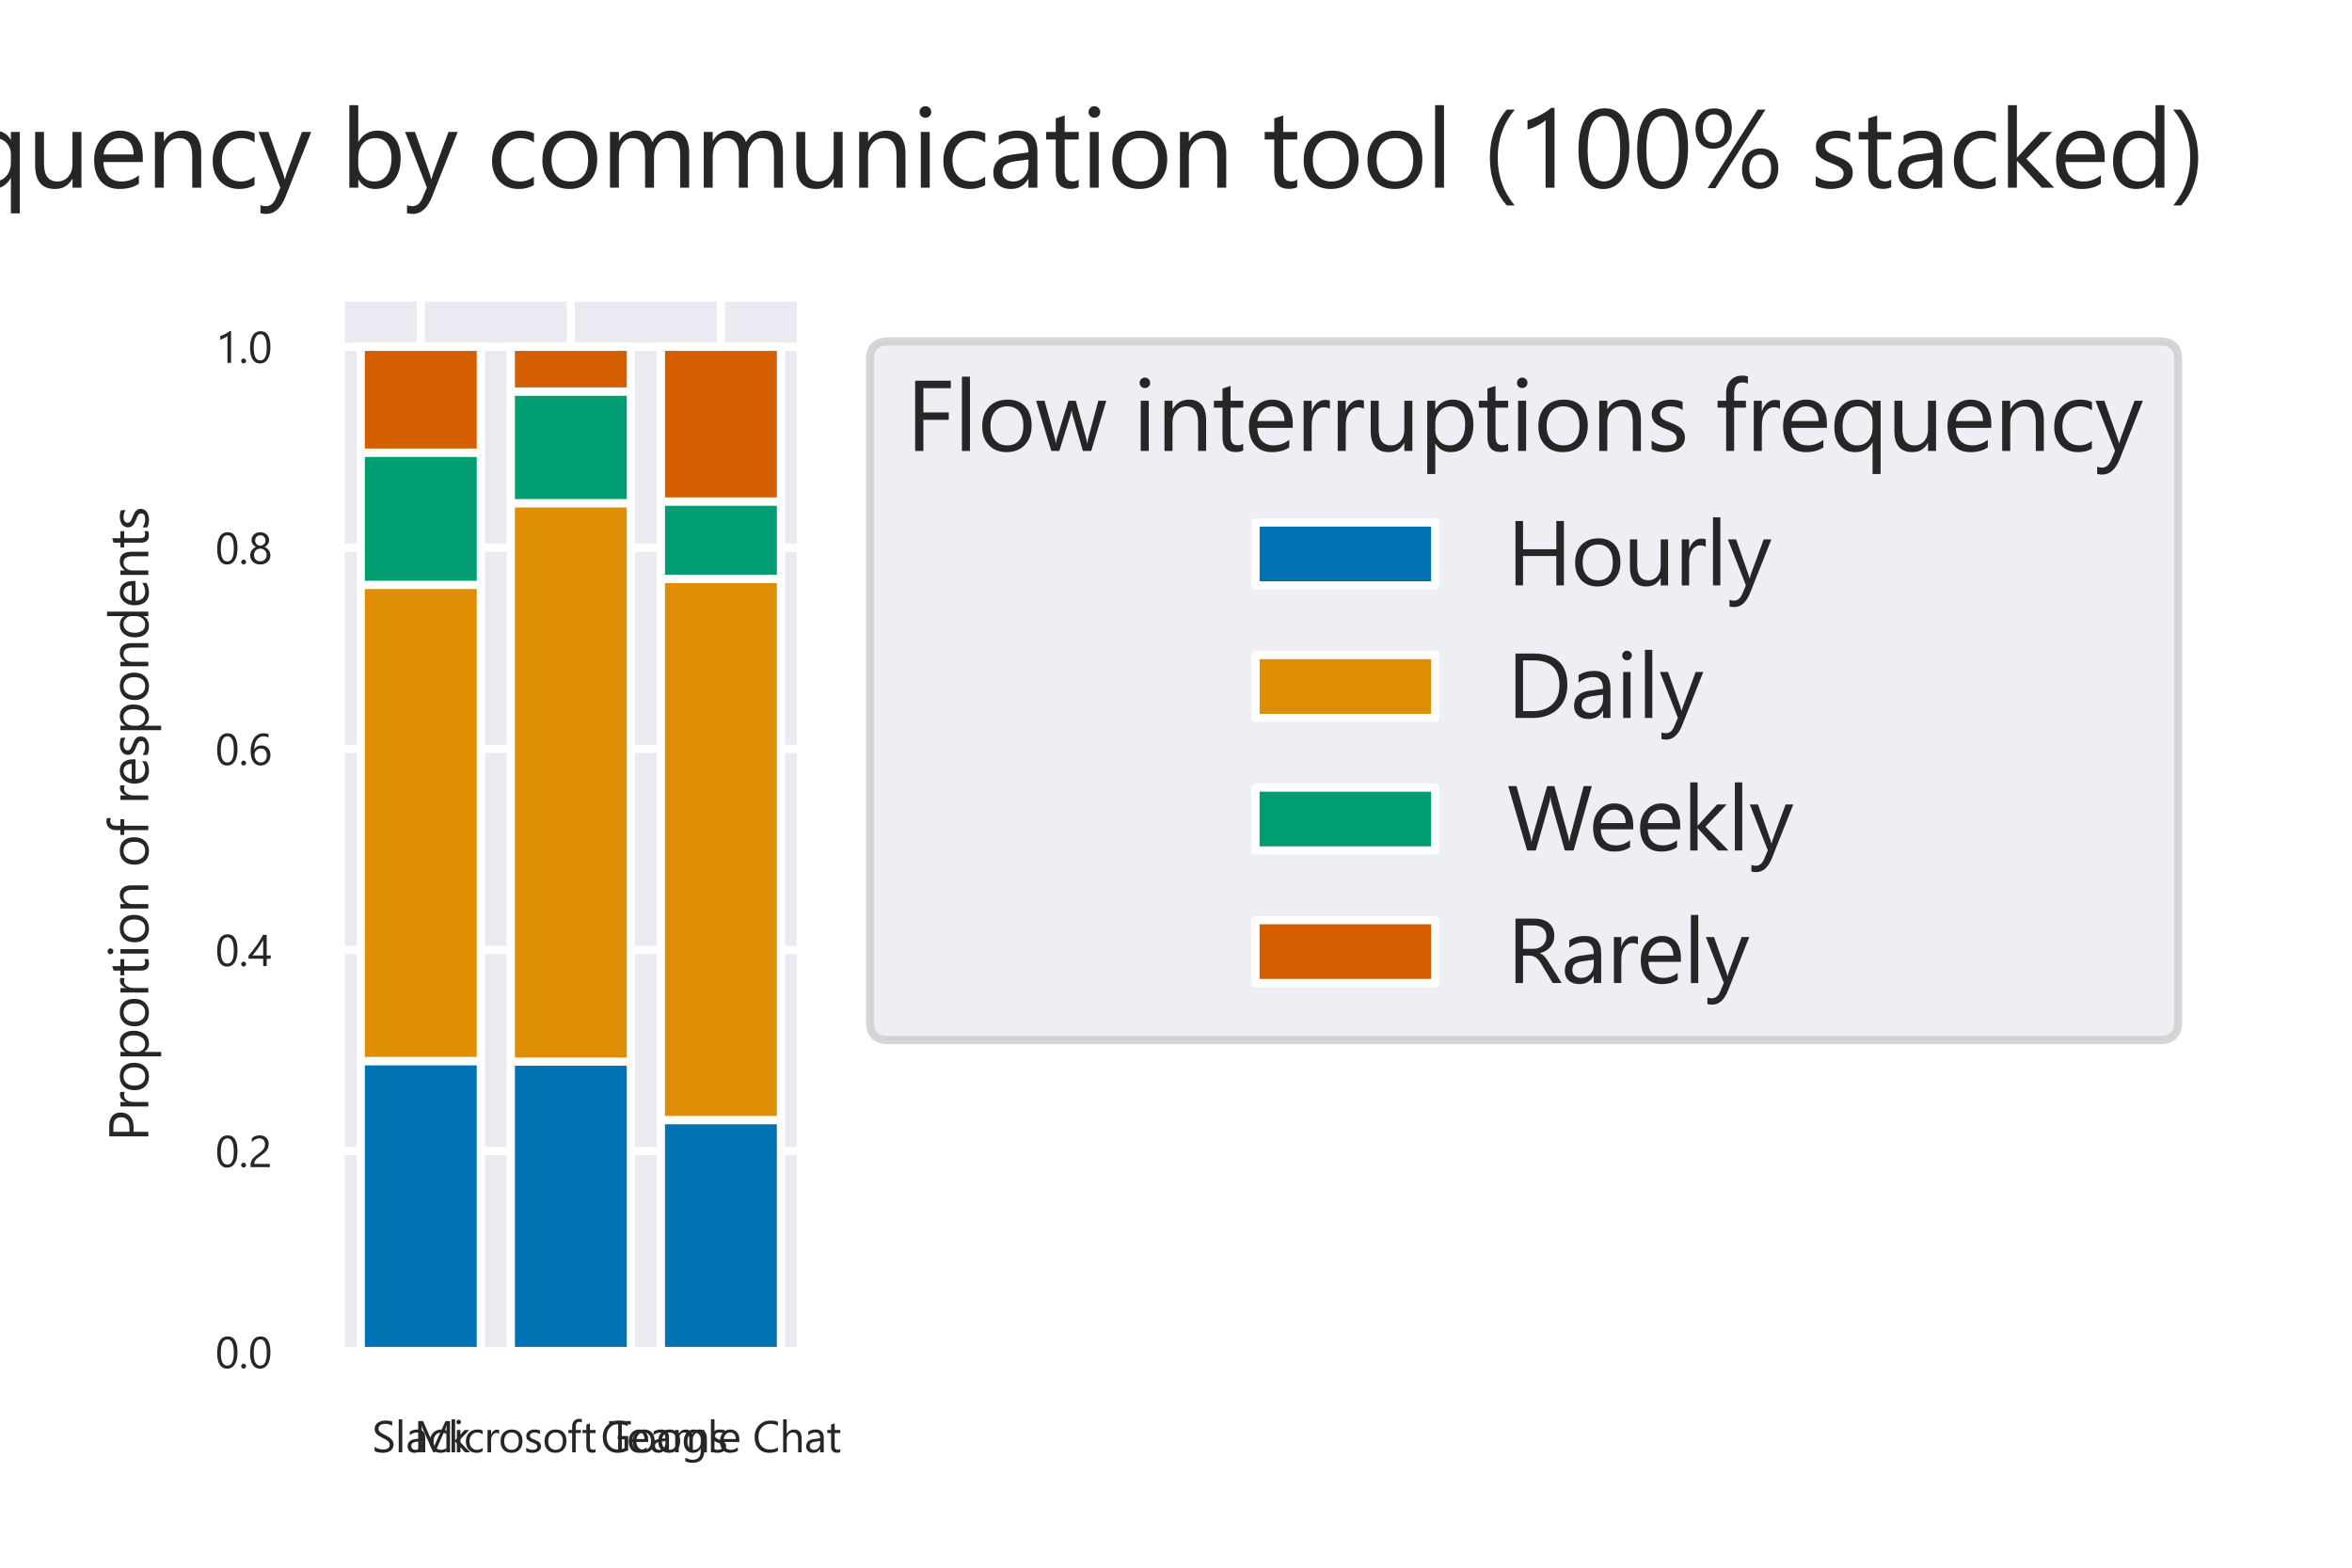 <?xml version="1.0" encoding="utf-8" standalone="no"?>
<!DOCTYPE svg PUBLIC "-//W3C//DTD SVG 1.1//EN"
  "http://www.w3.org/Graphics/SVG/1.1/DTD/svg11.dtd">
<svg xmlns:xlink="http://www.w3.org/1999/xlink" width="432pt" height="288pt" viewBox="0 0 432 288" xmlns="http://www.w3.org/2000/svg" version="1.1">
 <defs>
  <style type="text/css">*{stroke-linejoin: round; stroke-linecap: butt}</style>
 </defs>
 <g id="figure_1">
  <g id="patch_1">
   <path d="M 0 288 
L 432 288 
L 432 0 
L 0 0 
z
" style="fill: #ffffff"/>
  </g>
  <g id="axes_1">
   <g id="patch_2">
    <path d="M 62.4 248.38 
L 147.3 248.38 
L 147.3 54.477 
L 62.4 54.477 
z
" style="fill: #eaeaf2"/>
   </g>
   <g id="matplotlib.axis_1">
    <g id="xtick_1">
     <g id="line2d_1">
      <path d="M 77.285 248.38 
L 77.285 54.477 
" clip-path="url(#p00b6224016)" style="fill: none; stroke: #ffffff; stroke-width: 1.5; stroke-linecap: round"/>
     </g>
     <g id="text_1">
      <!-- Slack -->
      <g style="fill: #262626" transform="translate(68.321 266.803) scale(0.08 -0.08)">
       <defs>
        <path id="SegoeUI-53" d="M 378 181 
L 378 800 
Q 484 706 632 631 
Q 781 556 945 504 
Q 1109 453 1275 425 
Q 1441 397 1581 397 
Q 2066 397 2305 576 
Q 2544 756 2544 1094 
Q 2544 1275 2464 1409 
Q 2384 1544 2243 1655 
Q 2103 1766 1911 1867 
Q 1719 1969 1497 2081 
Q 1263 2200 1059 2322 
Q 856 2444 706 2591 
Q 556 2738 470 2923 
Q 384 3109 384 3359 
Q 384 3666 518 3892 
Q 653 4119 872 4266 
Q 1091 4413 1370 4484 
Q 1650 4556 1941 4556 
Q 2603 4556 2906 4397 
L 2906 3806 
Q 2509 4081 1888 4081 
Q 1716 4081 1544 4045 
Q 1372 4009 1237 3928 
Q 1103 3847 1018 3719 
Q 934 3591 934 3406 
Q 934 3234 998 3109 
Q 1063 2984 1188 2881 
Q 1313 2778 1492 2681 
Q 1672 2584 1906 2469 
Q 2147 2350 2362 2219 
Q 2578 2088 2740 1928 
Q 2903 1769 2998 1575 
Q 3094 1381 3094 1131 
Q 3094 800 2964 570 
Q 2834 341 2614 197 
Q 2394 53 2106 -11 
Q 1819 -75 1500 -75 
Q 1394 -75 1237 -58 
Q 1081 -41 918 -8 
Q 756 25 611 73 
Q 466 122 378 181 
z
" transform="scale(0.016)"/>
        <path id="SegoeUI-6c" d="M 1031 0 
L 519 0 
L 519 4738 
L 1031 4738 
L 1031 0 
z
" transform="scale(0.016)"/>
        <path id="SegoeUI-61" d="M 2809 0 
L 2297 0 
L 2297 500 
L 2284 500 
Q 1950 -75 1300 -75 
Q 822 -75 551 178 
Q 281 431 281 850 
Q 281 1747 1338 1894 
L 2297 2028 
Q 2297 2844 1638 2844 
Q 1059 2844 594 2450 
L 594 2975 
Q 1066 3275 1681 3275 
Q 2809 3275 2809 2081 
L 2809 0 
z
M 2297 1619 
L 1525 1513 
Q 1169 1463 987 1336 
Q 806 1209 806 888 
Q 806 653 973 504 
Q 1141 356 1419 356 
Q 1800 356 2048 623 
Q 2297 891 2297 1300 
L 2297 1619 
z
" transform="scale(0.016)"/>
        <path id="SegoeUI-63" d="M 2700 147 
Q 2331 -75 1825 -75 
Q 1141 -75 720 370 
Q 300 816 300 1525 
Q 300 2316 753 2795 
Q 1206 3275 1963 3275 
Q 2384 3275 2706 3119 
L 2706 2594 
Q 2350 2844 1944 2844 
Q 1453 2844 1139 2492 
Q 825 2141 825 1569 
Q 825 1006 1120 681 
Q 1416 356 1913 356 
Q 2331 356 2700 634 
L 2700 147 
z
" transform="scale(0.016)"/>
        <path id="SegoeUI-6b" d="M 3175 0 
L 2456 0 
L 1044 1538 
L 1031 1538 
L 1031 0 
L 519 0 
L 519 4738 
L 1031 4738 
L 1031 1734 
L 1044 1734 
L 2388 3200 
L 3059 3200 
L 1575 1656 
L 3175 0 
z
" transform="scale(0.016)"/>
       </defs>
       <use xlink:href="#SegoeUI-53"/>
       <use xlink:href="#SegoeUI-6c" x="53.125"/>
       <use xlink:href="#SegoeUI-61" x="77.344"/>
       <use xlink:href="#SegoeUI-63" x="128.223"/>
       <use xlink:href="#SegoeUI-6b" x="174.414"/>
      </g>
     </g>
    </g>
    <g id="xtick_2">
     <g id="line2d_2">
      <path d="M 104.85 248.38 
L 104.85 54.477 
" clip-path="url(#p00b6224016)" style="fill: none; stroke: #ffffff; stroke-width: 1.5; stroke-linecap: round"/>
     </g>
     <g id="text_2">
      <!-- Microsoft Teams -->
      <g style="fill: #262626" transform="translate(76.062 266.803) scale(0.08 -0.08)">
       <defs>
        <path id="SegoeUI-4d" d="M 5156 0 
L 4634 0 
L 4634 3006 
Q 4634 3363 4678 3878 
L 4666 3878 
Q 4591 3575 4531 3444 
L 3000 0 
L 2744 0 
L 1216 3419 
Q 1150 3569 1081 3878 
L 1069 3878 
Q 1094 3609 1094 3000 
L 1094 0 
L 588 0 
L 588 4481 
L 1281 4481 
L 2656 1356 
Q 2816 997 2863 819 
L 2881 819 
Q 3016 1188 3097 1369 
L 4500 4481 
L 5156 4481 
L 5156 0 
z
" transform="scale(0.016)"/>
        <path id="SegoeUI-69" d="M 781 4013 
Q 644 4013 547 4106 
Q 450 4200 450 4344 
Q 450 4488 547 4583 
Q 644 4678 781 4678 
Q 922 4678 1020 4583 
Q 1119 4488 1119 4344 
Q 1119 4206 1020 4109 
Q 922 4013 781 4013 
z
M 1031 0 
L 519 0 
L 519 3200 
L 1031 3200 
L 1031 0 
z
" transform="scale(0.016)"/>
        <path id="SegoeUI-72" d="M 2188 2681 
Q 2053 2784 1800 2784 
Q 1472 2784 1251 2475 
Q 1031 2166 1031 1631 
L 1031 0 
L 519 0 
L 519 3200 
L 1031 3200 
L 1031 2541 
L 1044 2541 
Q 1153 2878 1378 3067 
Q 1603 3256 1881 3256 
Q 2081 3256 2188 3213 
L 2188 2681 
z
" transform="scale(0.016)"/>
        <path id="SegoeUI-6f" d="M 1856 -75 
Q 1147 -75 723 373 
Q 300 822 300 1563 
Q 300 2369 740 2822 
Q 1181 3275 1931 3275 
Q 2647 3275 3048 2834 
Q 3450 2394 3450 1613 
Q 3450 847 3017 386 
Q 2584 -75 1856 -75 
z
M 1894 2844 
Q 1400 2844 1112 2508 
Q 825 2172 825 1581 
Q 825 1013 1115 684 
Q 1406 356 1894 356 
Q 2391 356 2658 678 
Q 2925 1000 2925 1594 
Q 2925 2194 2658 2519 
Q 2391 2844 1894 2844 
z
" transform="scale(0.016)"/>
        <path id="SegoeUI-73" d="M 325 116 
L 325 666 
Q 744 356 1247 356 
Q 1922 356 1922 806 
Q 1922 934 1864 1023 
Q 1806 1113 1707 1181 
Q 1609 1250 1476 1304 
Q 1344 1359 1191 1419 
Q 978 1503 817 1589 
Q 656 1675 548 1783 
Q 441 1891 386 2028 
Q 331 2166 331 2350 
Q 331 2575 434 2748 
Q 538 2922 709 3039 
Q 881 3156 1101 3215 
Q 1322 3275 1556 3275 
Q 1972 3275 2300 3131 
L 2300 2613 
Q 1947 2844 1488 2844 
Q 1344 2844 1228 2811 
Q 1113 2778 1030 2718 
Q 947 2659 901 2576 
Q 856 2494 856 2394 
Q 856 2269 901 2184 
Q 947 2100 1034 2034 
Q 1122 1969 1247 1916 
Q 1372 1863 1531 1800 
Q 1744 1719 1912 1633 
Q 2081 1547 2200 1439 
Q 2319 1331 2383 1190 
Q 2447 1050 2447 856 
Q 2447 619 2342 444 
Q 2238 269 2063 153 
Q 1888 38 1659 -18 
Q 1431 -75 1181 -75 
Q 688 -75 325 116 
z
" transform="scale(0.016)"/>
        <path id="SegoeUI-66" d="M 2100 4288 
Q 1950 4372 1759 4372 
Q 1222 4372 1222 3694 
L 1222 3200 
L 1972 3200 
L 1972 2763 
L 1222 2763 
L 1222 0 
L 713 0 
L 713 2763 
L 166 2763 
L 166 3200 
L 713 3200 
L 713 3719 
Q 713 4222 1003 4514 
Q 1294 4806 1728 4806 
Q 1963 4806 2100 4750 
L 2100 4288 
z
" transform="scale(0.016)"/>
        <path id="SegoeUI-74" d="M 2003 31 
Q 1822 -69 1525 -69 
Q 684 -69 684 869 
L 684 2763 
L 134 2763 
L 134 3200 
L 684 3200 
L 684 3981 
L 1197 4147 
L 1197 3200 
L 2003 3200 
L 2003 2763 
L 1197 2763 
L 1197 959 
Q 1197 638 1306 500 
Q 1416 363 1669 363 
Q 1863 363 2003 469 
L 2003 31 
z
" transform="scale(0.016)"/>
        <path id="SegoeUI-20" transform="scale(0.016)"/>
        <path id="SegoeUI-54" d="M 3238 4006 
L 1944 4006 
L 1944 0 
L 1419 0 
L 1419 4006 
L 128 4006 
L 128 4481 
L 3238 4481 
L 3238 4006 
z
" transform="scale(0.016)"/>
        <path id="SegoeUI-65" d="M 3091 1472 
L 831 1472 
Q 844 938 1119 647 
Q 1394 356 1875 356 
Q 2416 356 2869 713 
L 2869 231 
Q 2447 -75 1753 -75 
Q 1075 -75 687 361 
Q 300 797 300 1588 
Q 300 2334 723 2804 
Q 1147 3275 1775 3275 
Q 2403 3275 2747 2869 
Q 3091 2463 3091 1741 
L 3091 1472 
z
M 2566 1906 
Q 2563 2350 2352 2597 
Q 2141 2844 1766 2844 
Q 1403 2844 1150 2584 
Q 897 2325 838 1906 
L 2566 1906 
z
" transform="scale(0.016)"/>
        <path id="SegoeUI-6d" d="M 5063 0 
L 4550 0 
L 4550 1838 
Q 4550 2369 4386 2606 
Q 4222 2844 3834 2844 
Q 3506 2844 3276 2544 
Q 3047 2244 3047 1825 
L 3047 0 
L 2534 0 
L 2534 1900 
Q 2534 2844 1806 2844 
Q 1469 2844 1250 2561 
Q 1031 2278 1031 1825 
L 1031 0 
L 519 0 
L 519 3200 
L 1031 3200 
L 1031 2694 
L 1044 2694 
Q 1384 3275 2038 3275 
Q 2366 3275 2609 3092 
Q 2853 2909 2944 2613 
Q 3300 3275 4006 3275 
Q 5063 3275 5063 1972 
L 5063 0 
z
" transform="scale(0.016)"/>
       </defs>
       <use xlink:href="#SegoeUI-4d"/>
       <use xlink:href="#SegoeUI-69" x="89.795"/>
       <use xlink:href="#SegoeUI-63" x="114.014"/>
       <use xlink:href="#SegoeUI-72" x="160.205"/>
       <use xlink:href="#SegoeUI-6f" x="193.596"/>
       <use xlink:href="#SegoeUI-73" x="252.189"/>
       <use xlink:href="#SegoeUI-6f" x="294.621"/>
       <use xlink:href="#SegoeUI-66" x="351.465"/>
       <use xlink:href="#SegoeUI-74" x="384.514"/>
       <use xlink:href="#SegoeUI-20" x="418.4"/>
       <use xlink:href="#SegoeUI-54" x="445.793"/>
       <use xlink:href="#SegoeUI-65" x="487.936"/>
       <use xlink:href="#SegoeUI-61" x="540.23"/>
       <use xlink:href="#SegoeUI-6d" x="591.109"/>
       <use xlink:href="#SegoeUI-73" x="677.242"/>
      </g>
     </g>
    </g>
    <g id="xtick_3">
     <g id="line2d_3">
      <path d="M 132.415 248.38 
L 132.415 54.477 
" clip-path="url(#p00b6224016)" style="fill: none; stroke: #ffffff; stroke-width: 1.5; stroke-linecap: round"/>
     </g>
     <g id="text_3">
      <!-- Google Chat -->
      <g style="fill: #262626" transform="translate(110.34 266.803) scale(0.08 -0.08)">
       <defs>
        <path id="SegoeUI-47" d="M 3938 306 
Q 3263 -75 2438 -75 
Q 1478 -75 886 544 
Q 294 1163 294 2181 
Q 294 3222 951 3889 
Q 1609 4556 2619 4556 
Q 3350 4556 3847 4319 
L 3847 3738 
Q 3303 4081 2559 4081 
Q 1806 4081 1325 3562 
Q 844 3044 844 2219 
Q 844 1369 1291 883 
Q 1738 397 2503 397 
Q 3028 397 3413 606 
L 3413 1863 
L 2431 1863 
L 2431 2338 
L 3938 2338 
L 3938 306 
z
" transform="scale(0.016)"/>
        <path id="SegoeUI-67" d="M 3250 256 
Q 3250 -1506 1563 -1506 
Q 969 -1506 525 -1281 
L 525 -769 
Q 1066 -1069 1556 -1069 
Q 2738 -1069 2738 188 
L 2738 538 
L 2725 538 
Q 2359 -75 1625 -75 
Q 1028 -75 664 351 
Q 300 778 300 1497 
Q 300 2313 692 2794 
Q 1084 3275 1766 3275 
Q 2413 3275 2725 2756 
L 2738 2756 
L 2738 3200 
L 3250 3200 
L 3250 256 
z
M 2738 1447 
L 2738 1919 
Q 2738 2300 2480 2572 
Q 2222 2844 1838 2844 
Q 1363 2844 1094 2498 
Q 825 2153 825 1531 
Q 825 997 1083 676 
Q 1341 356 1766 356 
Q 2197 356 2467 662 
Q 2738 969 2738 1447 
z
" transform="scale(0.016)"/>
        <path id="SegoeUI-43" d="M 3638 188 
Q 3141 -75 2400 -75 
Q 1444 -75 869 540 
Q 294 1156 294 2156 
Q 294 3231 941 3893 
Q 1588 4556 2581 4556 
Q 3219 4556 3638 4372 
L 3638 3813 
Q 3156 4081 2575 4081 
Q 1803 4081 1323 3565 
Q 844 3050 844 2188 
Q 844 1369 1292 883 
Q 1741 397 2469 397 
Q 3144 397 3638 697 
L 3638 188 
z
" transform="scale(0.016)"/>
        <path id="SegoeUI-68" d="M 3175 0 
L 2663 0 
L 2663 1844 
Q 2663 2844 1919 2844 
Q 1544 2844 1287 2555 
Q 1031 2266 1031 1813 
L 1031 0 
L 519 0 
L 519 4738 
L 1031 4738 
L 1031 2669 
L 1044 2669 
Q 1413 3275 2094 3275 
Q 3175 3275 3175 1972 
L 3175 0 
z
" transform="scale(0.016)"/>
       </defs>
       <use xlink:href="#SegoeUI-47"/>
       <use xlink:href="#SegoeUI-6f" x="68.604"/>
       <use xlink:href="#SegoeUI-6f" x="127.197"/>
       <use xlink:href="#SegoeUI-67" x="185.791"/>
       <use xlink:href="#SegoeUI-6c" x="244.678"/>
       <use xlink:href="#SegoeUI-65" x="268.896"/>
       <use xlink:href="#SegoeUI-20" x="321.191"/>
       <use xlink:href="#SegoeUI-43" x="348.584"/>
       <use xlink:href="#SegoeUI-68" x="410.498"/>
       <use xlink:href="#SegoeUI-61" x="467.09"/>
       <use xlink:href="#SegoeUI-74" x="517.969"/>
      </g>
     </g>
    </g>
   </g>
   <g id="matplotlib.axis_2">
    <g id="ytick_1">
     <g id="line2d_4">
      <path d="M 62.4 248.38 
L 147.3 248.38 
" clip-path="url(#p00b6224016)" style="fill: none; stroke: #ffffff; stroke-width: 1.5; stroke-linecap: round"/>
     </g>
     <g id="text_4">
      <!-- 0.0 -->
      <g style="fill: #262626" transform="translate(39.54 251.341) scale(0.08 -0.08)">
       <defs>
        <path id="SegoeUI-30" d="M 3188 2259 
Q 3188 1697 3086 1262 
Q 2984 828 2792 529 
Q 2600 231 2320 76 
Q 2041 -78 1684 -78 
Q 1347 -78 1083 70 
Q 819 219 637 503 
Q 456 788 362 1202 
Q 269 1616 269 2150 
Q 269 2738 367 3188 
Q 466 3638 656 3942 
Q 847 4247 1130 4401 
Q 1413 4556 1778 4556 
Q 3188 4556 3188 2259 
z
M 2663 2209 
Q 2663 4122 1753 4122 
Q 794 4122 794 2175 
Q 794 359 1734 359 
Q 2663 359 2663 2209 
z
" transform="scale(0.016)"/>
        <path id="SegoeUI-2e" d="M 697 -69 
Q 553 -69 451 34 
Q 350 138 350 281 
Q 350 425 451 529 
Q 553 634 697 634 
Q 844 634 947 529 
Q 1050 425 1050 281 
Q 1050 138 947 34 
Q 844 -69 697 -69 
z
" transform="scale(0.016)"/>
       </defs>
       <use xlink:href="#SegoeUI-30"/>
       <use xlink:href="#SegoeUI-2e" x="53.906"/>
       <use xlink:href="#SegoeUI-30" x="75.586"/>
      </g>
     </g>
    </g>
    <g id="ytick_2">
     <g id="line2d_5">
      <path d="M 62.4 211.446 
L 147.3 211.446 
" clip-path="url(#p00b6224016)" style="fill: none; stroke: #ffffff; stroke-width: 1.5; stroke-linecap: round"/>
     </g>
     <g id="text_5">
      <!-- 0.2 -->
      <g style="fill: #262626" transform="translate(39.54 214.407) scale(0.08 -0.08)">
       <defs>
        <path id="SegoeUI-32" d="M 2413 3306 
Q 2413 3513 2348 3666 
Q 2284 3819 2173 3920 
Q 2063 4022 1913 4072 
Q 1763 4122 1588 4122 
Q 1438 4122 1294 4081 
Q 1150 4041 1014 3969 
Q 878 3897 751 3797 
Q 625 3697 516 3575 
L 516 4125 
Q 731 4334 998 4445 
Q 1266 4556 1650 4556 
Q 1925 4556 2159 4476 
Q 2394 4397 2566 4244 
Q 2738 4091 2836 3866 
Q 2934 3641 2934 3350 
Q 2934 3084 2873 2868 
Q 2813 2653 2689 2462 
Q 2566 2272 2378 2097 
Q 2191 1922 1938 1741 
Q 1622 1516 1417 1356 
Q 1213 1197 1092 1058 
Q 972 919 923 780 
Q 875 641 875 459 
L 3106 459 
L 3106 0 
L 341 0 
L 341 222 
Q 341 509 403 728 
Q 466 947 609 1144 
Q 753 1341 986 1537 
Q 1219 1734 1556 1981 
Q 1800 2156 1964 2315 
Q 2128 2475 2228 2634 
Q 2328 2794 2370 2958 
Q 2413 3122 2413 3306 
z
" transform="scale(0.016)"/>
       </defs>
       <use xlink:href="#SegoeUI-30"/>
       <use xlink:href="#SegoeUI-2e" x="53.906"/>
       <use xlink:href="#SegoeUI-32" x="75.586"/>
      </g>
     </g>
    </g>
    <g id="ytick_3">
     <g id="line2d_6">
      <path d="M 62.4 174.512 
L 147.3 174.512 
" clip-path="url(#p00b6224016)" style="fill: none; stroke: #ffffff; stroke-width: 1.5; stroke-linecap: round"/>
     </g>
     <g id="text_6">
      <!-- 0.4 -->
      <g style="fill: #262626" transform="translate(39.54 177.474) scale(0.08 -0.08)">
       <defs>
        <path id="SegoeUI-34" d="M 2656 4481 
L 2656 1522 
L 3231 1522 
L 3231 1053 
L 2656 1053 
L 2656 0 
L 2150 0 
L 2150 1053 
L 44 1053 
L 44 1497 
Q 338 1828 638 2204 
Q 938 2581 1211 2968 
Q 1484 3356 1717 3742 
Q 1950 4128 2109 4481 
L 2656 4481 
z
M 622 1522 
L 2150 1522 
L 2150 3716 
Q 1916 3306 1706 2984 
Q 1497 2663 1308 2400 
Q 1119 2138 947 1925 
Q 775 1713 622 1522 
z
" transform="scale(0.016)"/>
       </defs>
       <use xlink:href="#SegoeUI-30"/>
       <use xlink:href="#SegoeUI-2e" x="53.906"/>
       <use xlink:href="#SegoeUI-34" x="75.586"/>
      </g>
     </g>
    </g>
    <g id="ytick_4">
     <g id="line2d_7">
      <path d="M 62.4 137.579 
L 147.3 137.579 
" clip-path="url(#p00b6224016)" style="fill: none; stroke: #ffffff; stroke-width: 1.5; stroke-linecap: round"/>
     </g>
     <g id="text_7">
      <!-- 0.6 -->
      <g style="fill: #262626" transform="translate(39.54 140.54) scale(0.08 -0.08)">
       <defs>
        <path id="SegoeUI-36" d="M 3194 1422 
Q 3194 1094 3087 819 
Q 2981 544 2793 344 
Q 2606 144 2347 33 
Q 2088 -78 1784 -78 
Q 1447 -78 1180 62 
Q 913 203 727 467 
Q 541 731 444 1112 
Q 347 1494 347 1972 
Q 347 2556 476 3032 
Q 606 3509 845 3848 
Q 1084 4188 1421 4372 
Q 1759 4556 2175 4556 
Q 2638 4556 2919 4428 
L 2919 3944 
Q 2572 4122 2188 4122 
Q 1888 4122 1647 3987 
Q 1406 3853 1234 3608 
Q 1063 3363 970 3016 
Q 878 2669 878 2244 
L 891 2244 
Q 1200 2803 1913 2803 
Q 2206 2803 2442 2703 
Q 2678 2603 2845 2420 
Q 3013 2238 3103 1984 
Q 3194 1731 3194 1422 
z
M 2669 1356 
Q 2669 1591 2609 1778 
Q 2550 1966 2439 2097 
Q 2328 2228 2165 2298 
Q 2003 2369 1797 2369 
Q 1606 2369 1443 2297 
Q 1281 2225 1162 2101 
Q 1044 1978 976 1814 
Q 909 1650 909 1466 
Q 909 1234 975 1032 
Q 1041 831 1159 681 
Q 1278 531 1442 445 
Q 1606 359 1806 359 
Q 2000 359 2159 432 
Q 2319 506 2431 637 
Q 2544 769 2606 951 
Q 2669 1134 2669 1356 
z
" transform="scale(0.016)"/>
       </defs>
       <use xlink:href="#SegoeUI-30"/>
       <use xlink:href="#SegoeUI-2e" x="53.906"/>
       <use xlink:href="#SegoeUI-36" x="75.586"/>
      </g>
     </g>
    </g>
    <g id="ytick_5">
     <g id="line2d_8">
      <path d="M 62.4 100.645 
L 147.3 100.645 
" clip-path="url(#p00b6224016)" style="fill: none; stroke: #ffffff; stroke-width: 1.5; stroke-linecap: round"/>
     </g>
     <g id="text_8">
      <!-- 0.8 -->
      <g style="fill: #262626" transform="translate(39.54 103.606) scale(0.08 -0.08)">
       <defs>
        <path id="SegoeUI-38" d="M 281 1250 
Q 281 1428 337 1608 
Q 394 1788 498 1944 
Q 603 2100 758 2228 
Q 913 2356 1109 2431 
Q 819 2594 647 2848 
Q 475 3103 475 3413 
Q 475 3659 570 3868 
Q 666 4078 834 4231 
Q 1003 4384 1234 4470 
Q 1466 4556 1734 4556 
Q 2006 4556 2237 4468 
Q 2469 4381 2637 4228 
Q 2806 4075 2900 3865 
Q 2994 3656 2994 3413 
Q 2994 3103 2822 2848 
Q 2650 2594 2366 2431 
Q 2559 2356 2712 2228 
Q 2866 2100 2970 1944 
Q 3075 1788 3131 1608 
Q 3188 1428 3188 1250 
Q 3188 956 3081 712 
Q 2975 469 2783 295 
Q 2591 122 2323 25 
Q 2056 -72 1734 -72 
Q 1416 -72 1150 25 
Q 884 122 690 295 
Q 497 469 389 712 
Q 281 956 281 1250 
z
M 838 1294 
Q 838 1084 902 915 
Q 966 747 1083 628 
Q 1200 509 1367 445 
Q 1534 381 1738 381 
Q 1934 381 2100 447 
Q 2266 513 2386 631 
Q 2506 750 2573 919 
Q 2641 1088 2641 1294 
Q 2641 1481 2577 1645 
Q 2513 1809 2394 1934 
Q 2275 2059 2109 2131 
Q 1944 2203 1738 2203 
Q 1544 2203 1380 2136 
Q 1216 2069 1095 1948 
Q 975 1828 906 1661 
Q 838 1494 838 1294 
z
M 997 3372 
Q 997 3213 1055 3077 
Q 1113 2941 1214 2839 
Q 1316 2738 1450 2680 
Q 1584 2622 1738 2622 
Q 1891 2622 2027 2681 
Q 2163 2741 2263 2842 
Q 2363 2944 2422 3080 
Q 2481 3216 2481 3372 
Q 2481 3534 2423 3671 
Q 2366 3809 2266 3909 
Q 2166 4009 2030 4067 
Q 1894 4125 1738 4125 
Q 1572 4125 1436 4065 
Q 1300 4006 1201 3904 
Q 1103 3803 1050 3665 
Q 997 3528 997 3372 
z
" transform="scale(0.016)"/>
       </defs>
       <use xlink:href="#SegoeUI-30"/>
       <use xlink:href="#SegoeUI-2e" x="53.906"/>
       <use xlink:href="#SegoeUI-38" x="75.586"/>
      </g>
     </g>
    </g>
    <g id="ytick_6">
     <g id="line2d_9">
      <path d="M 62.4 63.711 
L 147.3 63.711 
" clip-path="url(#p00b6224016)" style="fill: none; stroke: #ffffff; stroke-width: 1.5; stroke-linecap: round"/>
     </g>
     <g id="text_9">
      <!-- 1.0 -->
      <g style="fill: #262626" transform="translate(39.54 66.672) scale(0.08 -0.08)">
       <defs>
        <path id="SegoeUI-31" d="M 2263 0 
L 1750 0 
L 1750 3872 
Q 1691 3813 1577 3736 
Q 1463 3659 1320 3584 
Q 1178 3509 1020 3443 
Q 863 3378 713 3341 
L 713 3859 
Q 881 3906 1070 3986 
Q 1259 4066 1442 4164 
Q 1625 4263 1787 4370 
Q 1950 4478 2069 4581 
L 2263 4581 
L 2263 0 
z
" transform="scale(0.016)"/>
       </defs>
       <use xlink:href="#SegoeUI-31"/>
       <use xlink:href="#SegoeUI-2e" x="53.906"/>
       <use xlink:href="#SegoeUI-30" x="75.586"/>
      </g>
     </g>
    </g>
    <g id="text_10">
     <!-- Proportion of respondents -->
     <g style="fill: #262626" transform="translate(27.24 209.701) rotate(-90) scale(0.1 -0.1)">
      <defs>
       <path id="SegoeUI-50" d="M 1113 1694 
L 1113 0 
L 588 0 
L 588 4481 
L 1819 4481 
Q 2538 4481 2933 4131 
Q 3328 3781 3328 3144 
Q 3328 2506 2889 2100 
Q 2450 1694 1703 1694 
L 1113 1694 
z
M 1113 4006 
L 1113 2169 
L 1663 2169 
Q 2206 2169 2492 2417 
Q 2778 2666 2778 3119 
Q 2778 4006 1728 4006 
L 1113 4006 
z
" transform="scale(0.016)"/>
       <path id="SegoeUI-70" d="M 1044 463 
L 1031 463 
L 1031 -1472 
L 519 -1472 
L 519 3200 
L 1031 3200 
L 1031 2638 
L 1044 2638 
Q 1422 3275 2150 3275 
Q 2769 3275 3116 2845 
Q 3463 2416 3463 1694 
Q 3463 891 3072 408 
Q 2681 -75 2003 -75 
Q 1381 -75 1044 463 
z
M 1031 1753 
L 1031 1306 
Q 1031 909 1289 632 
Q 1547 356 1944 356 
Q 2409 356 2673 712 
Q 2938 1069 2938 1703 
Q 2938 2238 2691 2541 
Q 2444 2844 2022 2844 
Q 1575 2844 1303 2533 
Q 1031 2222 1031 1753 
z
" transform="scale(0.016)"/>
       <path id="SegoeUI-6e" d="M 3175 0 
L 2663 0 
L 2663 1825 
Q 2663 2844 1919 2844 
Q 1534 2844 1282 2555 
Q 1031 2266 1031 1825 
L 1031 0 
L 519 0 
L 519 3200 
L 1031 3200 
L 1031 2669 
L 1044 2669 
Q 1406 3275 2094 3275 
Q 2619 3275 2897 2936 
Q 3175 2597 3175 1956 
L 3175 0 
z
" transform="scale(0.016)"/>
       <path id="SegoeUI-64" d="M 3250 0 
L 2738 0 
L 2738 544 
L 2725 544 
Q 2369 -75 1625 -75 
Q 1022 -75 661 354 
Q 300 784 300 1525 
Q 300 2319 700 2797 
Q 1100 3275 1766 3275 
Q 2425 3275 2725 2756 
L 2738 2756 
L 2738 4738 
L 3250 4738 
L 3250 0 
z
M 2738 1447 
L 2738 1919 
Q 2738 2306 2481 2575 
Q 2225 2844 1831 2844 
Q 1363 2844 1094 2500 
Q 825 2156 825 1550 
Q 825 997 1083 676 
Q 1341 356 1775 356 
Q 2203 356 2470 665 
Q 2738 975 2738 1447 
z
" transform="scale(0.016)"/>
      </defs>
      <use xlink:href="#SegoeUI-50"/>
      <use xlink:href="#SegoeUI-72" x="56.006"/>
      <use xlink:href="#SegoeUI-6f" x="89.396"/>
      <use xlink:href="#SegoeUI-70" x="147.99"/>
      <use xlink:href="#SegoeUI-6f" x="206.779"/>
      <use xlink:href="#SegoeUI-72" x="265.373"/>
      <use xlink:href="#SegoeUI-74" x="303.014"/>
      <use xlink:href="#SegoeUI-69" x="336.9"/>
      <use xlink:href="#SegoeUI-6f" x="361.119"/>
      <use xlink:href="#SegoeUI-6e" x="419.713"/>
      <use xlink:href="#SegoeUI-20" x="476.305"/>
      <use xlink:href="#SegoeUI-6f" x="503.697"/>
      <use xlink:href="#SegoeUI-66" x="560.541"/>
      <use xlink:href="#SegoeUI-20" x="591.84"/>
      <use xlink:href="#SegoeUI-72" x="619.232"/>
      <use xlink:href="#SegoeUI-65" x="652.623"/>
      <use xlink:href="#SegoeUI-73" x="704.918"/>
      <use xlink:href="#SegoeUI-70" x="747.35"/>
      <use xlink:href="#SegoeUI-6f" x="806.139"/>
      <use xlink:href="#SegoeUI-6e" x="864.732"/>
      <use xlink:href="#SegoeUI-64" x="921.324"/>
      <use xlink:href="#SegoeUI-65" x="980.211"/>
      <use xlink:href="#SegoeUI-6e" x="1032.506"/>
      <use xlink:href="#SegoeUI-74" x="1089.098"/>
      <use xlink:href="#SegoeUI-73" x="1122.984"/>
     </g>
    </g>
   </g>
   <g id="patch_3">
    <path d="M 66.259 248.38 
L 88.311 248.38 
L 88.311 194.923 
L 66.259 194.923 
z
" clip-path="url(#p00b6224016)" style="fill: #0173b2; stroke: #ffffff; stroke-width: 1.5; stroke-linejoin: miter"/>
   </g>
   <g id="patch_4">
    <path d="M 93.824 248.38 
L 115.876 248.38 
L 115.876 195.031 
L 93.824 195.031 
z
" clip-path="url(#p00b6224016)" style="fill: #0173b2; stroke: #ffffff; stroke-width: 1.5; stroke-linejoin: miter"/>
   </g>
   <g id="patch_5">
    <path d="M 121.389 248.38 
L 143.441 248.38 
L 143.441 205.764 
L 121.389 205.764 
z
" clip-path="url(#p00b6224016)" style="fill: #0173b2; stroke: #ffffff; stroke-width: 1.5; stroke-linejoin: miter"/>
   </g>
   <g id="patch_6">
    <path d="M 66.259 194.923 
L 88.311 194.923 
L 88.311 107.448 
L 66.259 107.448 
z
" clip-path="url(#p00b6224016)" style="fill: #de8f05; stroke: #ffffff; stroke-width: 1.5; stroke-linejoin: miter"/>
   </g>
   <g id="patch_7">
    <path d="M 93.824 195.031 
L 115.876 195.031 
L 115.876 92.437 
L 93.824 92.437 
z
" clip-path="url(#p00b6224016)" style="fill: #de8f05; stroke: #ffffff; stroke-width: 1.5; stroke-linejoin: miter"/>
   </g>
   <g id="patch_8">
    <path d="M 121.389 205.764 
L 143.441 205.764 
L 143.441 106.327 
L 121.389 106.327 
z
" clip-path="url(#p00b6224016)" style="fill: #de8f05; stroke: #ffffff; stroke-width: 1.5; stroke-linejoin: miter"/>
   </g>
   <g id="patch_9">
    <path d="M 66.259 107.448 
L 88.311 107.448 
L 88.311 83.15 
L 66.259 83.15 
z
" clip-path="url(#p00b6224016)" style="fill: #029e73; stroke: #ffffff; stroke-width: 1.5; stroke-linejoin: miter"/>
   </g>
   <g id="patch_10">
    <path d="M 93.824 92.437 
L 115.876 92.437 
L 115.876 71.918 
L 93.824 71.918 
z
" clip-path="url(#p00b6224016)" style="fill: #029e73; stroke: #ffffff; stroke-width: 1.5; stroke-linejoin: miter"/>
   </g>
   <g id="patch_11">
    <path d="M 121.389 106.327 
L 143.441 106.327 
L 143.441 92.122 
L 121.389 92.122 
z
" clip-path="url(#p00b6224016)" style="fill: #029e73; stroke: #ffffff; stroke-width: 1.5; stroke-linejoin: miter"/>
   </g>
   <g id="patch_12">
    <path d="M 66.259 83.15 
L 88.311 83.15 
L 88.311 63.711 
L 66.259 63.711 
z
" clip-path="url(#p00b6224016)" style="fill: #d55e00; stroke: #ffffff; stroke-width: 1.5; stroke-linejoin: miter"/>
   </g>
   <g id="patch_13">
    <path d="M 93.824 71.918 
L 115.876 71.918 
L 115.876 63.711 
L 93.824 63.711 
z
" clip-path="url(#p00b6224016)" style="fill: #d55e00; stroke: #ffffff; stroke-width: 1.5; stroke-linejoin: miter"/>
   </g>
   <g id="patch_14">
    <path d="M 121.389 92.122 
L 143.441 92.122 
L 143.441 63.711 
L 121.389 63.711 
z
" clip-path="url(#p00b6224016)" style="fill: #d55e00; stroke: #ffffff; stroke-width: 1.5; stroke-linejoin: miter"/>
   </g>
   <g id="patch_15">
    <path d="M 62.4 248.38 
L 62.4 54.477 
" style="fill: none; stroke: #ffffff; stroke-width: 1.875; stroke-linejoin: miter; stroke-linecap: square"/>
   </g>
   <g id="patch_16">
    <path d="M 147.3 248.38 
L 147.3 54.477 
" style="fill: none; stroke: #ffffff; stroke-width: 1.875; stroke-linejoin: miter; stroke-linecap: square"/>
   </g>
   <g id="patch_17">
    <path d="M 62.4 248.38 
L 147.3 248.38 
" style="fill: none; stroke: #ffffff; stroke-width: 1.875; stroke-linejoin: miter; stroke-linecap: square"/>
   </g>
   <g id="patch_18">
    <path d="M 62.4 54.477 
L 147.3 54.477 
" style="fill: none; stroke: #ffffff; stroke-width: 1.875; stroke-linejoin: miter; stroke-linecap: square"/>
   </g>
   <g id="text_11">
    <!-- Flow interruptions frequency by communication tool (100% stacked) -->
    <g style="fill: #262626" transform="translate(-195.273 34.477) scale(0.2 -0.2)">
     <defs>
      <path id="SegoeUI-46" d="M 2863 4006 
L 1113 4006 
L 1113 2456 
L 2731 2456 
L 2731 1984 
L 1113 1984 
L 1113 0 
L 588 0 
L 588 4481 
L 2863 4481 
L 2863 4006 
z
" transform="scale(0.016)"/>
      <path id="SegoeUI-77" d="M 4550 3200 
L 3591 0 
L 3059 0 
L 2400 2291 
Q 2363 2422 2350 2588 
L 2338 2588 
Q 2328 2475 2272 2297 
L 1556 0 
L 1044 0 
L 75 3200 
L 613 3200 
L 1275 794 
Q 1306 684 1319 506 
L 1344 506 
Q 1353 644 1400 800 
L 2138 3200 
L 2606 3200 
L 3269 788 
Q 3300 672 3316 500 
L 3341 500 
Q 3347 622 3394 788 
L 4044 3200 
L 4550 3200 
z
" transform="scale(0.016)"/>
      <path id="SegoeUI-75" d="M 3106 0 
L 2594 0 
L 2594 506 
L 2581 506 
Q 2263 -75 1594 -75 
Q 450 -75 450 1288 
L 450 3200 
L 959 3200 
L 959 1369 
Q 959 356 1734 356 
Q 2109 356 2351 632 
Q 2594 909 2594 1356 
L 2594 3200 
L 3106 3200 
L 3106 0 
z
" transform="scale(0.016)"/>
      <path id="SegoeUI-71" d="M 3250 -1472 
L 2738 -1472 
L 2738 550 
L 2725 550 
Q 2391 -75 1631 -75 
Q 1028 -75 664 354 
Q 300 784 300 1525 
Q 300 2322 700 2798 
Q 1100 3275 1775 3275 
Q 2431 3275 2725 2756 
L 2738 2756 
L 2738 3200 
L 3250 3200 
L 3250 -1472 
z
M 2738 1441 
L 2738 1906 
Q 2738 2300 2480 2572 
Q 2222 2844 1825 2844 
Q 1363 2844 1094 2501 
Q 825 2159 825 1538 
Q 825 984 1084 670 
Q 1344 356 1753 356 
Q 2203 356 2470 664 
Q 2738 972 2738 1441 
z
" transform="scale(0.016)"/>
      <path id="SegoeUI-79" d="M 3066 3200 
L 1594 -513 
Q 1200 -1506 488 -1506 
Q 288 -1506 153 -1466 
L 153 -1006 
Q 319 -1063 456 -1063 
Q 844 -1063 1038 -600 
L 1294 6 
L 44 3200 
L 613 3200 
L 1478 738 
Q 1494 691 1544 494 
L 1563 494 
Q 1578 569 1625 731 
L 2534 3200 
L 3066 3200 
z
" transform="scale(0.016)"/>
      <path id="SegoeUI-62" d="M 1044 463 
L 1031 463 
L 1031 0 
L 519 0 
L 519 4738 
L 1031 4738 
L 1031 2638 
L 1044 2638 
Q 1422 3275 2150 3275 
Q 2766 3275 3114 2845 
Q 3463 2416 3463 1694 
Q 3463 891 3072 408 
Q 2681 -75 2003 -75 
Q 1369 -75 1044 463 
z
M 1031 1753 
L 1031 1306 
Q 1031 909 1289 632 
Q 1547 356 1944 356 
Q 2409 356 2673 712 
Q 2938 1069 2938 1703 
Q 2938 2238 2691 2541 
Q 2444 2844 2022 2844 
Q 1575 2844 1303 2533 
Q 1031 2222 1031 1753 
z
" transform="scale(0.016)"/>
      <path id="SegoeUI-28" d="M 1863 -1019 
L 1406 -1019 
Q 438 88 438 1709 
Q 438 3338 1406 4481 
L 1869 4481 
Q 888 3294 888 1716 
Q 888 150 1863 -1019 
z
" transform="scale(0.016)"/>
      <path id="SegoeUI-25" d="M 1263 2234 
Q 800 2234 525 2539 
Q 250 2844 250 3353 
Q 250 3909 540 4229 
Q 831 4550 1325 4550 
Q 1803 4550 2067 4253 
Q 2331 3956 2331 3419 
Q 2331 2881 2036 2557 
Q 1741 2234 1263 2234 
z
M 1306 4206 
Q 1009 4206 837 3986 
Q 666 3766 666 3381 
Q 666 3003 834 2792 
Q 1003 2581 1294 2581 
Q 1588 2581 1753 2800 
Q 1919 3019 1919 3406 
Q 1919 3784 1755 3995 
Q 1591 4206 1306 4206 
z
M 4263 4481 
L 1388 -31 
L 941 -31 
L 3813 4481 
L 4263 4481 
z
M 3931 -69 
Q 3469 -69 3194 237 
Q 2919 544 2919 1050 
Q 2919 1606 3212 1929 
Q 3506 2253 3994 2253 
Q 4469 2253 4734 1953 
Q 5000 1653 5000 1113 
Q 5000 578 4704 254 
Q 4409 -69 3931 -69 
z
M 3975 1900 
Q 3675 1900 3504 1681 
Q 3334 1463 3334 1075 
Q 3334 703 3503 492 
Q 3672 281 3963 281 
Q 4256 281 4422 501 
Q 4588 722 4588 1106 
Q 4588 1488 4423 1694 
Q 4259 1900 3975 1900 
z
" transform="scale(0.016)"/>
      <path id="SegoeUI-29" d="M 531 -1019 
L 75 -1019 
Q 1050 150 1050 1716 
Q 1050 3294 69 4481 
L 531 4481 
Q 1506 3338 1506 1709 
Q 1506 88 531 -1019 
z
" transform="scale(0.016)"/>
     </defs>
     <use xlink:href="#SegoeUI-46"/>
     <use xlink:href="#SegoeUI-6c" x="48.828"/>
     <use xlink:href="#SegoeUI-6f" x="73.047"/>
     <use xlink:href="#SegoeUI-77" x="131.641"/>
     <use xlink:href="#SegoeUI-20" x="203.906"/>
     <use xlink:href="#SegoeUI-69" x="231.299"/>
     <use xlink:href="#SegoeUI-6e" x="255.518"/>
     <use xlink:href="#SegoeUI-74" x="312.109"/>
     <use xlink:href="#SegoeUI-65" x="345.246"/>
     <use xlink:href="#SegoeUI-72" x="397.541"/>
     <use xlink:href="#SegoeUI-72" x="432.307"/>
     <use xlink:href="#SegoeUI-75" x="467.072"/>
     <use xlink:href="#SegoeUI-70" x="523.664"/>
     <use xlink:href="#SegoeUI-74" x="582.453"/>
     <use xlink:href="#SegoeUI-69" x="616.34"/>
     <use xlink:href="#SegoeUI-6f" x="640.559"/>
     <use xlink:href="#SegoeUI-6e" x="699.152"/>
     <use xlink:href="#SegoeUI-73" x="755.744"/>
     <use xlink:href="#SegoeUI-20" x="798.176"/>
     <use xlink:href="#SegoeUI-66" x="825.568"/>
     <use xlink:href="#SegoeUI-72" x="856.867"/>
     <use xlink:href="#SegoeUI-65" x="890.258"/>
     <use xlink:href="#SegoeUI-71" x="942.553"/>
     <use xlink:href="#SegoeUI-75" x="1001.439"/>
     <use xlink:href="#SegoeUI-65" x="1058.031"/>
     <use xlink:href="#SegoeUI-6e" x="1110.326"/>
     <use xlink:href="#SegoeUI-63" x="1166.918"/>
     <use xlink:href="#SegoeUI-79" x="1213.109"/>
     <use xlink:href="#SegoeUI-20" x="1261.498"/>
     <use xlink:href="#SegoeUI-62" x="1288.891"/>
     <use xlink:href="#SegoeUI-79" x="1347.68"/>
     <use xlink:href="#SegoeUI-20" x="1396.068"/>
     <use xlink:href="#SegoeUI-63" x="1423.461"/>
     <use xlink:href="#SegoeUI-6f" x="1469.652"/>
     <use xlink:href="#SegoeUI-6d" x="1528.246"/>
     <use xlink:href="#SegoeUI-6d" x="1614.379"/>
     <use xlink:href="#SegoeUI-75" x="1700.512"/>
     <use xlink:href="#SegoeUI-6e" x="1757.104"/>
     <use xlink:href="#SegoeUI-69" x="1813.695"/>
     <use xlink:href="#SegoeUI-63" x="1837.914"/>
     <use xlink:href="#SegoeUI-61" x="1884.105"/>
     <use xlink:href="#SegoeUI-74" x="1934.984"/>
     <use xlink:href="#SegoeUI-69" x="1968.871"/>
     <use xlink:href="#SegoeUI-6f" x="1993.09"/>
     <use xlink:href="#SegoeUI-6e" x="2051.684"/>
     <use xlink:href="#SegoeUI-20" x="2108.275"/>
     <use xlink:href="#SegoeUI-74" x="2135.668"/>
     <use xlink:href="#SegoeUI-6f" x="2168.805"/>
     <use xlink:href="#SegoeUI-6f" x="2227.398"/>
     <use xlink:href="#SegoeUI-6c" x="2285.992"/>
     <use xlink:href="#SegoeUI-20" x="2310.211"/>
     <use xlink:href="#SegoeUI-28" x="2337.604"/>
     <use xlink:href="#SegoeUI-31" x="2367.779"/>
     <use xlink:href="#SegoeUI-30" x="2421.686"/>
     <use xlink:href="#SegoeUI-30" x="2475.592"/>
     <use xlink:href="#SegoeUI-25" x="2529.498"/>
     <use xlink:href="#SegoeUI-20" x="2611.334"/>
     <use xlink:href="#SegoeUI-73" x="2638.727"/>
     <use xlink:href="#SegoeUI-74" x="2681.158"/>
     <use xlink:href="#SegoeUI-61" x="2715.045"/>
     <use xlink:href="#SegoeUI-63" x="2765.924"/>
     <use xlink:href="#SegoeUI-6b" x="2812.115"/>
     <use xlink:href="#SegoeUI-65" x="2859.822"/>
     <use xlink:href="#SegoeUI-64" x="2912.117"/>
     <use xlink:href="#SegoeUI-29" x="2971.004"/>
    </g>
   </g>
   <g id="legend_1">
    <g id="patch_19">
     <path d="M 163.095 191.071 
L 396.771 191.071 
Q 400.071 191.071 400.071 187.771 
L 400.071 66.028 
Q 400.071 62.727 396.771 62.727 
L 163.095 62.727 
Q 159.795 62.727 159.795 66.028 
L 159.795 187.771 
Q 159.795 191.071 163.095 191.071 
z
" style="fill: #eaeaf2; opacity: 0.8; stroke: #cccccc; stroke-width: 1.5; stroke-linejoin: miter"/>
    </g>
    <g id="text_12">
     <!-- Flow interruptions frequency -->
     <g style="fill: #262626" transform="translate(166.395 82.844) scale(0.18 -0.18)">
      <use xlink:href="#SegoeUI-46"/>
      <use xlink:href="#SegoeUI-6c" x="48.828"/>
      <use xlink:href="#SegoeUI-6f" x="73.047"/>
      <use xlink:href="#SegoeUI-77" x="131.641"/>
      <use xlink:href="#SegoeUI-20" x="203.906"/>
      <use xlink:href="#SegoeUI-69" x="231.299"/>
      <use xlink:href="#SegoeUI-6e" x="255.518"/>
      <use xlink:href="#SegoeUI-74" x="312.109"/>
      <use xlink:href="#SegoeUI-65" x="345.246"/>
      <use xlink:href="#SegoeUI-72" x="397.541"/>
      <use xlink:href="#SegoeUI-72" x="432.307"/>
      <use xlink:href="#SegoeUI-75" x="467.072"/>
      <use xlink:href="#SegoeUI-70" x="523.664"/>
      <use xlink:href="#SegoeUI-74" x="582.453"/>
      <use xlink:href="#SegoeUI-69" x="616.34"/>
      <use xlink:href="#SegoeUI-6f" x="640.559"/>
      <use xlink:href="#SegoeUI-6e" x="699.152"/>
      <use xlink:href="#SegoeUI-73" x="755.744"/>
      <use xlink:href="#SegoeUI-20" x="798.176"/>
      <use xlink:href="#SegoeUI-66" x="825.568"/>
      <use xlink:href="#SegoeUI-72" x="856.867"/>
      <use xlink:href="#SegoeUI-65" x="890.258"/>
      <use xlink:href="#SegoeUI-71" x="942.553"/>
      <use xlink:href="#SegoeUI-75" x="1001.439"/>
      <use xlink:href="#SegoeUI-65" x="1058.031"/>
      <use xlink:href="#SegoeUI-6e" x="1110.326"/>
      <use xlink:href="#SegoeUI-63" x="1166.918"/>
      <use xlink:href="#SegoeUI-79" x="1213.109"/>
     </g>
    </g>
    <g id="patch_20">
     <path d="M 230.603 107.545 
L 263.603 107.545 
L 263.603 95.995 
L 230.603 95.995 
z
" style="fill: #0173b2; stroke: #ffffff; stroke-width: 1.5; stroke-linejoin: miter"/>
    </g>
    <g id="text_13">
     <!-- Hourly -->
     <g style="fill: #262626" transform="translate(276.803 107.545) scale(0.165 -0.165)">
      <defs>
       <path id="SegoeUI-48" d="M 3956 0 
L 3431 0 
L 3431 2044 
L 1113 2044 
L 1113 0 
L 588 0 
L 588 4481 
L 1113 4481 
L 1113 2516 
L 3431 2516 
L 3431 4481 
L 3956 4481 
L 3956 0 
z
" transform="scale(0.016)"/>
      </defs>
      <use xlink:href="#SegoeUI-48"/>
      <use xlink:href="#SegoeUI-6f" x="70.996"/>
      <use xlink:href="#SegoeUI-75" x="129.59"/>
      <use xlink:href="#SegoeUI-72" x="186.182"/>
      <use xlink:href="#SegoeUI-6c" x="220.947"/>
      <use xlink:href="#SegoeUI-79" x="245.166"/>
     </g>
    </g>
    <g id="patch_21">
     <path d="M 230.603 131.893 
L 263.603 131.893 
L 263.603 120.343 
L 230.603 120.343 
z
" style="fill: #de8f05; stroke: #ffffff; stroke-width: 1.5; stroke-linejoin: miter"/>
    </g>
    <g id="text_14">
     <!-- Daily -->
     <g style="fill: #262626" transform="translate(276.803 131.893) scale(0.165 -0.165)">
      <defs>
       <path id="SegoeUI-44" d="M 588 0 
L 588 4481 
L 1825 4481 
Q 4194 4481 4194 2297 
Q 4194 1259 3536 629 
Q 2878 0 1775 0 
L 588 0 
z
M 1113 4006 
L 1113 475 
L 1781 475 
Q 2663 475 3153 947 
Q 3644 1419 3644 2284 
Q 3644 4006 1813 4006 
L 1113 4006 
z
" transform="scale(0.016)"/>
      </defs>
      <use xlink:href="#SegoeUI-44"/>
      <use xlink:href="#SegoeUI-61" x="70.117"/>
      <use xlink:href="#SegoeUI-69" x="120.996"/>
      <use xlink:href="#SegoeUI-6c" x="145.215"/>
      <use xlink:href="#SegoeUI-79" x="169.434"/>
     </g>
    </g>
    <g id="patch_22">
     <path d="M 230.603 156.241 
L 263.603 156.241 
L 263.603 144.691 
L 230.603 144.691 
z
" style="fill: #029e73; stroke: #ffffff; stroke-width: 1.5; stroke-linejoin: miter"/>
    </g>
    <g id="text_15">
     <!-- Weekly -->
     <g style="fill: #262626" transform="translate(276.803 156.241) scale(0.165 -0.165)">
      <defs>
       <path id="SegoeUI-57" d="M 5900 4481 
L 4634 0 
L 4019 0 
L 3097 3275 
Q 3038 3484 3025 3731 
L 3013 3731 
Q 2994 3500 2931 3281 
L 2003 0 
L 1394 0 
L 81 4481 
L 659 4481 
L 1613 1044 
Q 1672 828 1688 594 
L 1703 594 
Q 1719 759 1800 1044 
L 2791 4481 
L 3294 4481 
L 4244 1019 
Q 4294 841 4319 600 
L 4331 600 
Q 4344 763 4416 1031 
L 5331 4481 
L 5900 4481 
z
" transform="scale(0.016)"/>
      </defs>
      <use xlink:href="#SegoeUI-57"/>
      <use xlink:href="#SegoeUI-65" x="91.033"/>
      <use xlink:href="#SegoeUI-65" x="143.328"/>
      <use xlink:href="#SegoeUI-6b" x="195.623"/>
      <use xlink:href="#SegoeUI-6c" x="245.33"/>
      <use xlink:href="#SegoeUI-79" x="269.549"/>
     </g>
    </g>
    <g id="patch_23">
     <path d="M 230.603 180.589 
L 263.603 180.589 
L 263.603 169.039 
L 230.603 169.039 
z
" style="fill: #d55e00; stroke: #ffffff; stroke-width: 1.5; stroke-linejoin: miter"/>
    </g>
    <g id="text_16">
     <!-- Rarely -->
     <g style="fill: #262626" transform="translate(276.803 180.589) scale(0.165 -0.165)">
      <defs>
       <path id="SegoeUI-52" d="M 3800 0 
L 3175 0 
L 2425 1256 
Q 2322 1431 2225 1554 
Q 2128 1678 2026 1756 
Q 1925 1834 1808 1870 
Q 1691 1906 1544 1906 
L 1113 1906 
L 1113 0 
L 588 0 
L 588 4481 
L 1925 4481 
Q 2219 4481 2467 4407 
Q 2716 4334 2898 4184 
Q 3081 4034 3184 3811 
Q 3288 3588 3288 3288 
Q 3288 3053 3217 2858 
Q 3147 2663 3017 2509 
Q 2888 2356 2705 2248 
Q 2522 2141 2294 2081 
L 2294 2069 
Q 2406 2019 2489 1955 
Q 2572 1891 2647 1803 
Q 2722 1716 2795 1605 
Q 2869 1494 2959 1347 
L 3800 0 
z
M 1113 4006 
L 1113 2381 
L 1825 2381 
Q 2022 2381 2189 2440 
Q 2356 2500 2478 2611 
Q 2600 2722 2669 2883 
Q 2738 3044 2738 3244 
Q 2738 3603 2505 3804 
Q 2272 4006 1831 4006 
L 1113 4006 
z
" transform="scale(0.016)"/>
      </defs>
      <use xlink:href="#SegoeUI-52"/>
      <use xlink:href="#SegoeUI-61" x="59.814"/>
      <use xlink:href="#SegoeUI-72" x="110.693"/>
      <use xlink:href="#SegoeUI-65" x="144.084"/>
      <use xlink:href="#SegoeUI-6c" x="196.379"/>
      <use xlink:href="#SegoeUI-79" x="220.598"/>
     </g>
    </g>
   </g>
  </g>
 </g>
 <defs>
  <clipPath id="p00b6224016">
   <rect x="62.4" y="54.477" width="84.9" height="193.903"/>
  </clipPath>
 </defs>
</svg>
